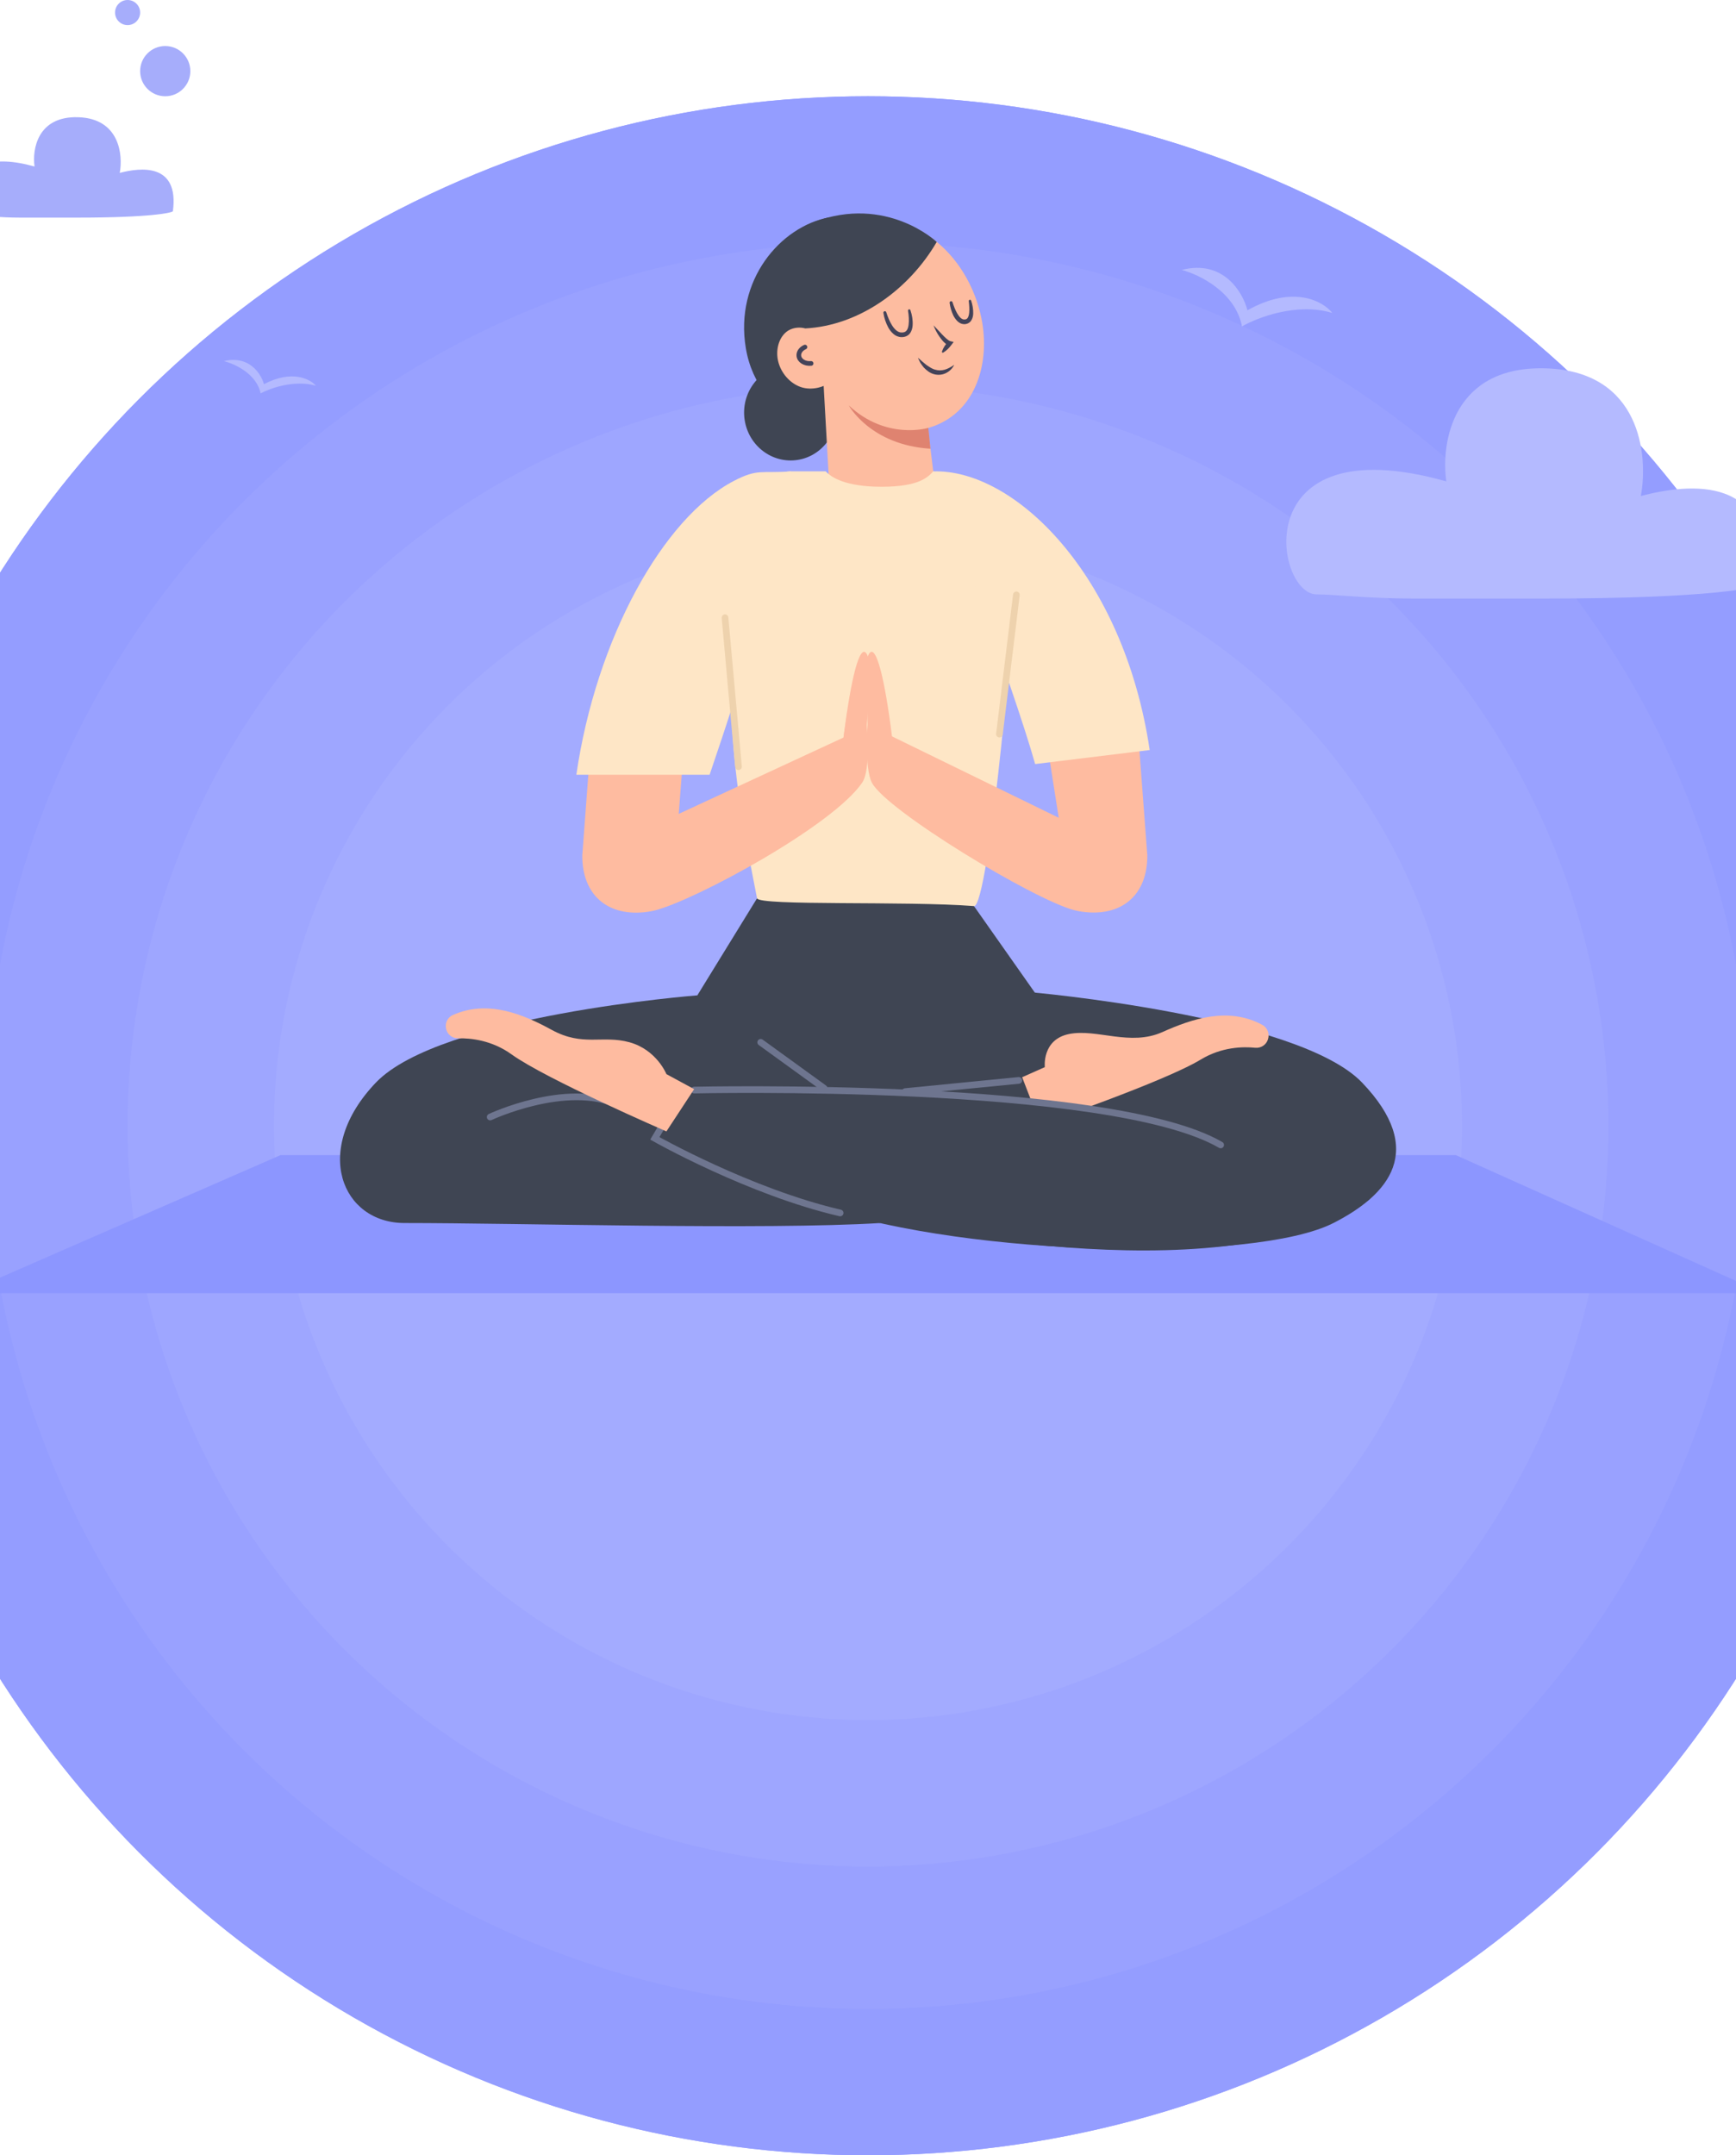 <svg width="415" height="515" viewBox="0 0 415 515" fill="none" xmlns="http://www.w3.org/2000/svg">
<circle cx="207.5" cy="269" r="246" fill="#9AA2FD"/>
<circle cx="207.5" cy="269" r="246" fill="#949DFF"/>
<circle cx="207.5" cy="269" r="211" fill="#9AA2FD"/>
<circle cx="207.5" cy="269" r="211" fill="#99A1FF"/>
<circle cx="207.5" cy="269" r="177" fill="#9AA2FD"/>
<circle cx="207.5" cy="269" r="177" fill="#9EA6FF"/>
<path d="M296.9 78C295.329 69.773 286.645 65.573 282.5 64.502C292.449 61.931 297.118 69.858 298.209 74.143C309.205 67.973 316.318 72.001 318.5 74.786C310.122 72.215 300.609 75.858 296.9 78Z" fill="#B4BAFF"/>
<path d="M62.3 94C61.34 89.299 56.033 86.899 53.5 86.287C59.58 84.818 62.433 89.348 63.1 91.796C69.82 88.27 74.167 90.572 75.5 92.163C70.38 90.694 64.567 92.776 62.3 94Z" fill="#B4BAFF"/>
<circle cx="207.5" cy="269" r="142" fill="#A3ABFF"/>
<path d="M67.084 276L-8.5 309H421.5L347.998 276H67.084Z" fill="#8C96FF"/>
<path d="M180.98 214.64L166.7 237.84L194.09 270.37H221.71L247.46 237.29L231.52 214.64H180.98Z" fill="#3F4553"/>
<path d="M166.7 237.84C166.7 237.84 105.27 242.59 89.86 258.68C74.45 274.77 81.7 292.24 96.71 292.24C124.34 292.24 182.8 293.93 210.46 292.24L212.11 254.57L166.7 237.84Z" fill="#3F4553"/>
<path d="M245.87 237.04C245.87 237.04 310.2 242.59 325.61 258.68C341.02 274.77 332.14 285.43 318.76 292.24C299.93 301.83 232.06 300.24 196.86 288.59L203.37 254.57L245.87 237.04Z" fill="#3F4553"/>
<path d="M248.7 268.64L244.35 257.4L249.77 254.99C249.77 254.99 249.02 248.34 255.65 247.06C262.28 245.78 270.18 250.06 277.88 246.61C284.98 243.43 293.67 240.5 301.78 244.9C302.98 245.55 303.54 246.98 303.13 248.28L303.1 248.38C302.69 249.69 301.41 250.5 300.04 250.36C297.18 250.07 292.08 250.13 287.04 253.18C278.35 258.46 248.7 268.64 248.7 268.64Z" fill="#FEBBA0"/>
<path d="M299.31 269.28C299.31 269.28 256.38 261.65 165.95 260.47L157.22 272.31C157.22 272.31 179.72 285.17 200.84 289.82C221.96 294.47 294.87 309.11 327.43 286.56L299.31 269.28Z" fill="#3F4553"/>
<path d="M200.84 289.83C179.19 284.83 156.54 272.01 156.54 272.01L157.89 269.72" stroke="#6E758F" stroke-width="1.593" stroke-miterlimit="10" stroke-linecap="round"/>
<path d="M165.95 260.47C165.95 260.47 265.3 258.2 291.81 273.58" stroke="#6E758F" stroke-width="1.593" stroke-miterlimit="10" stroke-linecap="round"/>
<path d="M117.18 266.91C117.18 266.91 135.32 258.41 147.72 263.98" stroke="#6E758F" stroke-width="1.593" stroke-miterlimit="10" stroke-linecap="round"/>
<path d="M159.31 270.35L165.94 260.25L159.31 256.66C159.31 256.66 156.99 250.85 150.49 249.05C143.98 247.26 139.35 250.15 131.94 246.11C125.11 242.38 116.67 238.79 108.25 242.54C107.01 243.09 106.33 244.47 106.64 245.8L106.66 245.9C106.97 247.24 108.18 248.14 109.55 248.11C112.42 248.04 117.51 248.5 122.29 251.94C130.54 257.88 159.31 270.35 159.31 270.35Z" fill="#FEBBA0"/>
<path d="M216.39 260.83L243.55 258.16" stroke="#6E758F" stroke-width="1.593" stroke-miterlimit="10" stroke-linecap="round"/>
<path d="M181.85 249.06L197 260.03" stroke="#6E758F" stroke-width="1.593" stroke-miterlimit="10" stroke-linecap="round"/>
<path d="M177.94 99.77C178.58 106.03 184.03 110.59 190.11 109.97C196.19 109.35 200.6 103.77 199.96 97.52C199.32 91.26 193.87 86.7 187.79 87.32C181.72 87.93 177.31 93.51 177.94 99.77Z" fill="#3F4553"/>
<path d="M200.65 104.32C200.65 104.32 181.33 101.4 178.29 83.17C175.61 67.06 186.42 54.15 198.27 51.92C198.28 51.92 226.75 95.8 200.65 104.32Z" fill="#3F4553"/>
<path d="M201.09 53.65C199.67 54.35 198.32 55.27 197.09 56.46C186.08 67.05 193.05 87.61 202.91 96.89C208.37 102.02 216.35 104.41 223.32 101.79C233.51 97.96 236.7 86.42 234.63 76.14C233.09 68.48 228.84 61.25 222.57 56.75C216.3 52.26 207.83 50.36 201.09 53.65Z" fill="#FDBCA0"/>
<path d="M199.26 90.69C197.33 92.6 193.97 93.38 191.39 92.47C188.81 91.56 186.69 89.13 186.02 86.31C185.42 83.78 186.07 80.9 187.93 79.35C189.79 77.8 193.14 77.9 194.73 79.91L199.26 90.69Z" fill="#FDBCA0"/>
<path d="M196.44 83.97L198.47 120.31C198.74 127.03 204.19 132.37 210.91 132.5C218.67 132.66 224.76 125.88 223.77 118.18L219.67 84.44L196.44 83.97Z" fill="#FDBCA0"/>
<path d="M222.43 107.22L221.92 102.24C221.92 102.24 211.92 105.31 202.91 96.88C202.91 96.89 208.1 106.36 222.43 107.22Z" fill="#DF8370"/>
<path d="M192.47 78.48C205.49 77.81 217.37 69.07 223.93 57.81C223.93 57.81 211.95 46.44 194.44 53.09C179.93 58.59 192.47 78.48 192.47 78.48Z" fill="#3F4553"/>
<path d="M193.9 86.84C192.4 86.99 191.09 86.18 190.97 85.03C190.88 84.16 191.49 83.35 192.43 82.93" stroke="#444359" stroke-width="1.114" stroke-miterlimit="10" stroke-linecap="round"/>
<path d="M225.18 84C225.48 83.09 226 82.37 226.58 81.69L226.86 82.57C226.2 82.32 225.84 81.94 225.47 81.57C225.12 81.18 224.81 80.79 224.53 80.37C223.97 79.54 223.5 78.66 223.16 77.73C223.86 78.44 224.5 79.17 225.17 79.87C225.51 80.21 225.83 80.56 226.18 80.86C226.51 81.15 226.9 81.45 227.17 81.52L227.98 81.71L227.45 82.4C226.91 83.11 226.31 83.77 225.48 84.25C225.38 84.31 225.26 84.27 225.2 84.18C225.17 84.11 225.17 84.05 225.18 84Z" fill="#444359"/>
<path d="M228.11 87.18C227.71 88 227.03 88.71 226.15 89.14C225.28 89.59 224.2 89.68 223.24 89.4C222.26 89.13 221.5 88.49 220.85 87.83C220.56 87.47 220.27 87.1 220.03 86.72C219.82 86.31 219.6 85.91 219.44 85.49C219.81 85.77 220.13 86.07 220.45 86.37L221.44 87.19C222.14 87.65 222.8 88.15 223.56 88.33C224.29 88.56 225.07 88.55 225.84 88.34C226.6 88.12 227.36 87.69 228.11 87.18Z" fill="#444359"/>
<path d="M217.64 74.11C218.03 75.27 218.25 76.47 218.17 77.76C218.12 78.39 217.97 79.08 217.5 79.69C217.02 80.31 216.21 80.58 215.5 80.56C214.77 80.55 214.05 80.23 213.56 79.78C213.05 79.33 212.65 78.81 212.35 78.26C211.75 77.15 211.37 75.99 211.18 74.77C211.15 74.58 211.28 74.4 211.47 74.36C211.65 74.33 211.81 74.44 211.86 74.6L211.87 74.62C212.21 75.7 212.66 76.79 213.24 77.73C213.82 78.64 214.61 79.48 215.54 79.45C216 79.47 216.43 79.35 216.69 79.02C216.98 78.7 217.12 78.18 217.2 77.65C217.35 76.58 217.25 75.4 217.07 74.27V74.25C217.04 74.09 217.16 73.93 217.32 73.91C217.45 73.89 217.59 73.98 217.64 74.11Z" fill="#444359"/>
<path d="M232.16 71.84C232.49 72.82 232.67 73.82 232.65 74.89C232.64 75.42 232.54 76 232.2 76.55C231.87 77.13 231.13 77.49 230.49 77.46C229.82 77.45 229.21 77.1 228.82 76.69C228.42 76.27 228.11 75.82 227.88 75.34C227.43 74.38 227.15 73.4 227.01 72.37C226.98 72.18 227.12 72 227.32 71.97C227.49 71.95 227.65 72.05 227.7 72.21L227.71 72.23C228 73.13 228.35 74.05 228.8 74.85C229.25 75.63 229.86 76.38 230.53 76.34C230.87 76.35 231.14 76.25 231.32 75.97C231.52 75.69 231.62 75.26 231.68 74.81C231.78 73.91 231.7 72.92 231.59 71.98V71.96C231.57 71.8 231.69 71.65 231.85 71.62C231.98 71.62 232.12 71.71 232.16 71.84Z" fill="#444359"/>
<path d="M242.96 123.61C242.87 117.51 223.09 112.63 223.09 112.63C221.85 114 219.72 116.31 210.75 116.31C202.17 116.31 198.74 114.09 197.4 112.63H188.91C187.02 112.63 185.29 113.71 184.5 115.43C167.49 152.64 177.05 194.2 180.97 214.63C181.33 216.51 216.83 215.24 232.84 216.51C236.3 216.8 243.3 145.78 242.96 123.61Z" fill="#FEE6C6"/>
<path d="M201.65 176.23C203.41 162.01 205.56 153.48 207.21 156.28C208.67 158.76 207.86 171.2 205.67 183.2C205.68 183.2 200.9 182.32 201.65 176.23Z" fill="#FEBBA0"/>
<path d="M213.27 176.23C211.51 162.01 209.36 153.48 207.71 156.28C206.25 158.76 207.06 171.2 209.25 183.2C209.24 183.2 214.02 182.32 213.27 176.23Z" fill="#FEBBA0"/>
<path d="M271.89 172.7H249.54L253.09 195.4L212.53 175.61C212.39 174.09 212.2 172.21 211.97 170.22C210.44 170.22 208.9 170.22 207.37 170.2C207.38 171.93 207.41 173.1 207.41 173.1C207.41 173.1 206.62 183.54 208.43 187.02C211.87 193.64 247.06 214.96 256.83 217.49C257.44 217.65 258.05 217.77 258.66 217.85C268.09 219.18 274.34 213.89 274.27 204.37L271.89 172.7Z" fill="#FEBBA0"/>
<path d="M202.55 170.12C202.2 172.36 201.89 174.52 201.65 176.23L162.26 194.47L163.92 172.71H141.57L139.2 204.4C139.14 213.92 145.39 219.2 154.81 217.88C155.42 217.79 156.03 217.67 156.64 217.52C166.41 214.99 199.14 197.3 206.13 186.98C208.2 183.93 207.22 173.66 207.22 173.66C207.22 173.66 207.22 172.24 207.18 170.22C205.64 170.19 204.1 170.16 202.55 170.12Z" fill="#FEBBA0"/>
<path d="M169.64 185.12C178.38 159.27 178.31 159.25 189.04 112.64C181.86 113.13 181.12 111.96 175.46 114.9C158.48 123.72 142.49 152.69 137.78 185.12H169.64Z" fill="#FEE6C6"/>
<path d="M247.46 182.57C242.32 164.26 223.09 112.64 223.09 112.64C242.32 111.99 268.56 137.06 274.84 179.22L247.46 182.57Z" fill="#FEE6C6"/>
<path d="M242.97 142.14L238.92 175.42" stroke="#EED2AD" stroke-width="1.593" stroke-miterlimit="10" stroke-linecap="round"/>
<path d="M173.32 147.6L176.54 183.2" stroke="#EED2AD" stroke-width="1.593" stroke-miterlimit="10" stroke-linecap="round"/>
<path d="M345.748 115.025C297.749 101.525 304.748 142.025 314.748 142.025C318.857 142.025 327.373 143.025 337.749 143.025H369.249C409.248 143.025 420.749 140.358 421.249 139.525C424.749 113.025 403.582 115.525 392.249 118.525C394.082 108.692 392.149 88.825 369.748 88.025C347.348 87.225 344.415 105.692 345.748 115.025Z" fill="#B4BAFF"/>
<path d="M8.256 39.787C-12.772 33.899 -9.705 51.564 -5.325 51.564C-3.525 51.564 0.206 52 4.751 52H18.551C36.074 52 41.112 50.837 41.331 50.473C42.864 38.915 33.592 40.005 28.627 41.314C29.43 37.025 28.583 28.36 18.77 28.011C8.956 27.662 7.672 35.717 8.256 39.787Z" fill="#A6ADFB"/>
<circle cx="39.5" cy="17" r="6" fill="#A6ADFB"/>
<circle cx="3" cy="3" r="3" transform="matrix(1 0 0 -1 27.5 6)" fill="#A6ADFB"/>
</svg>
